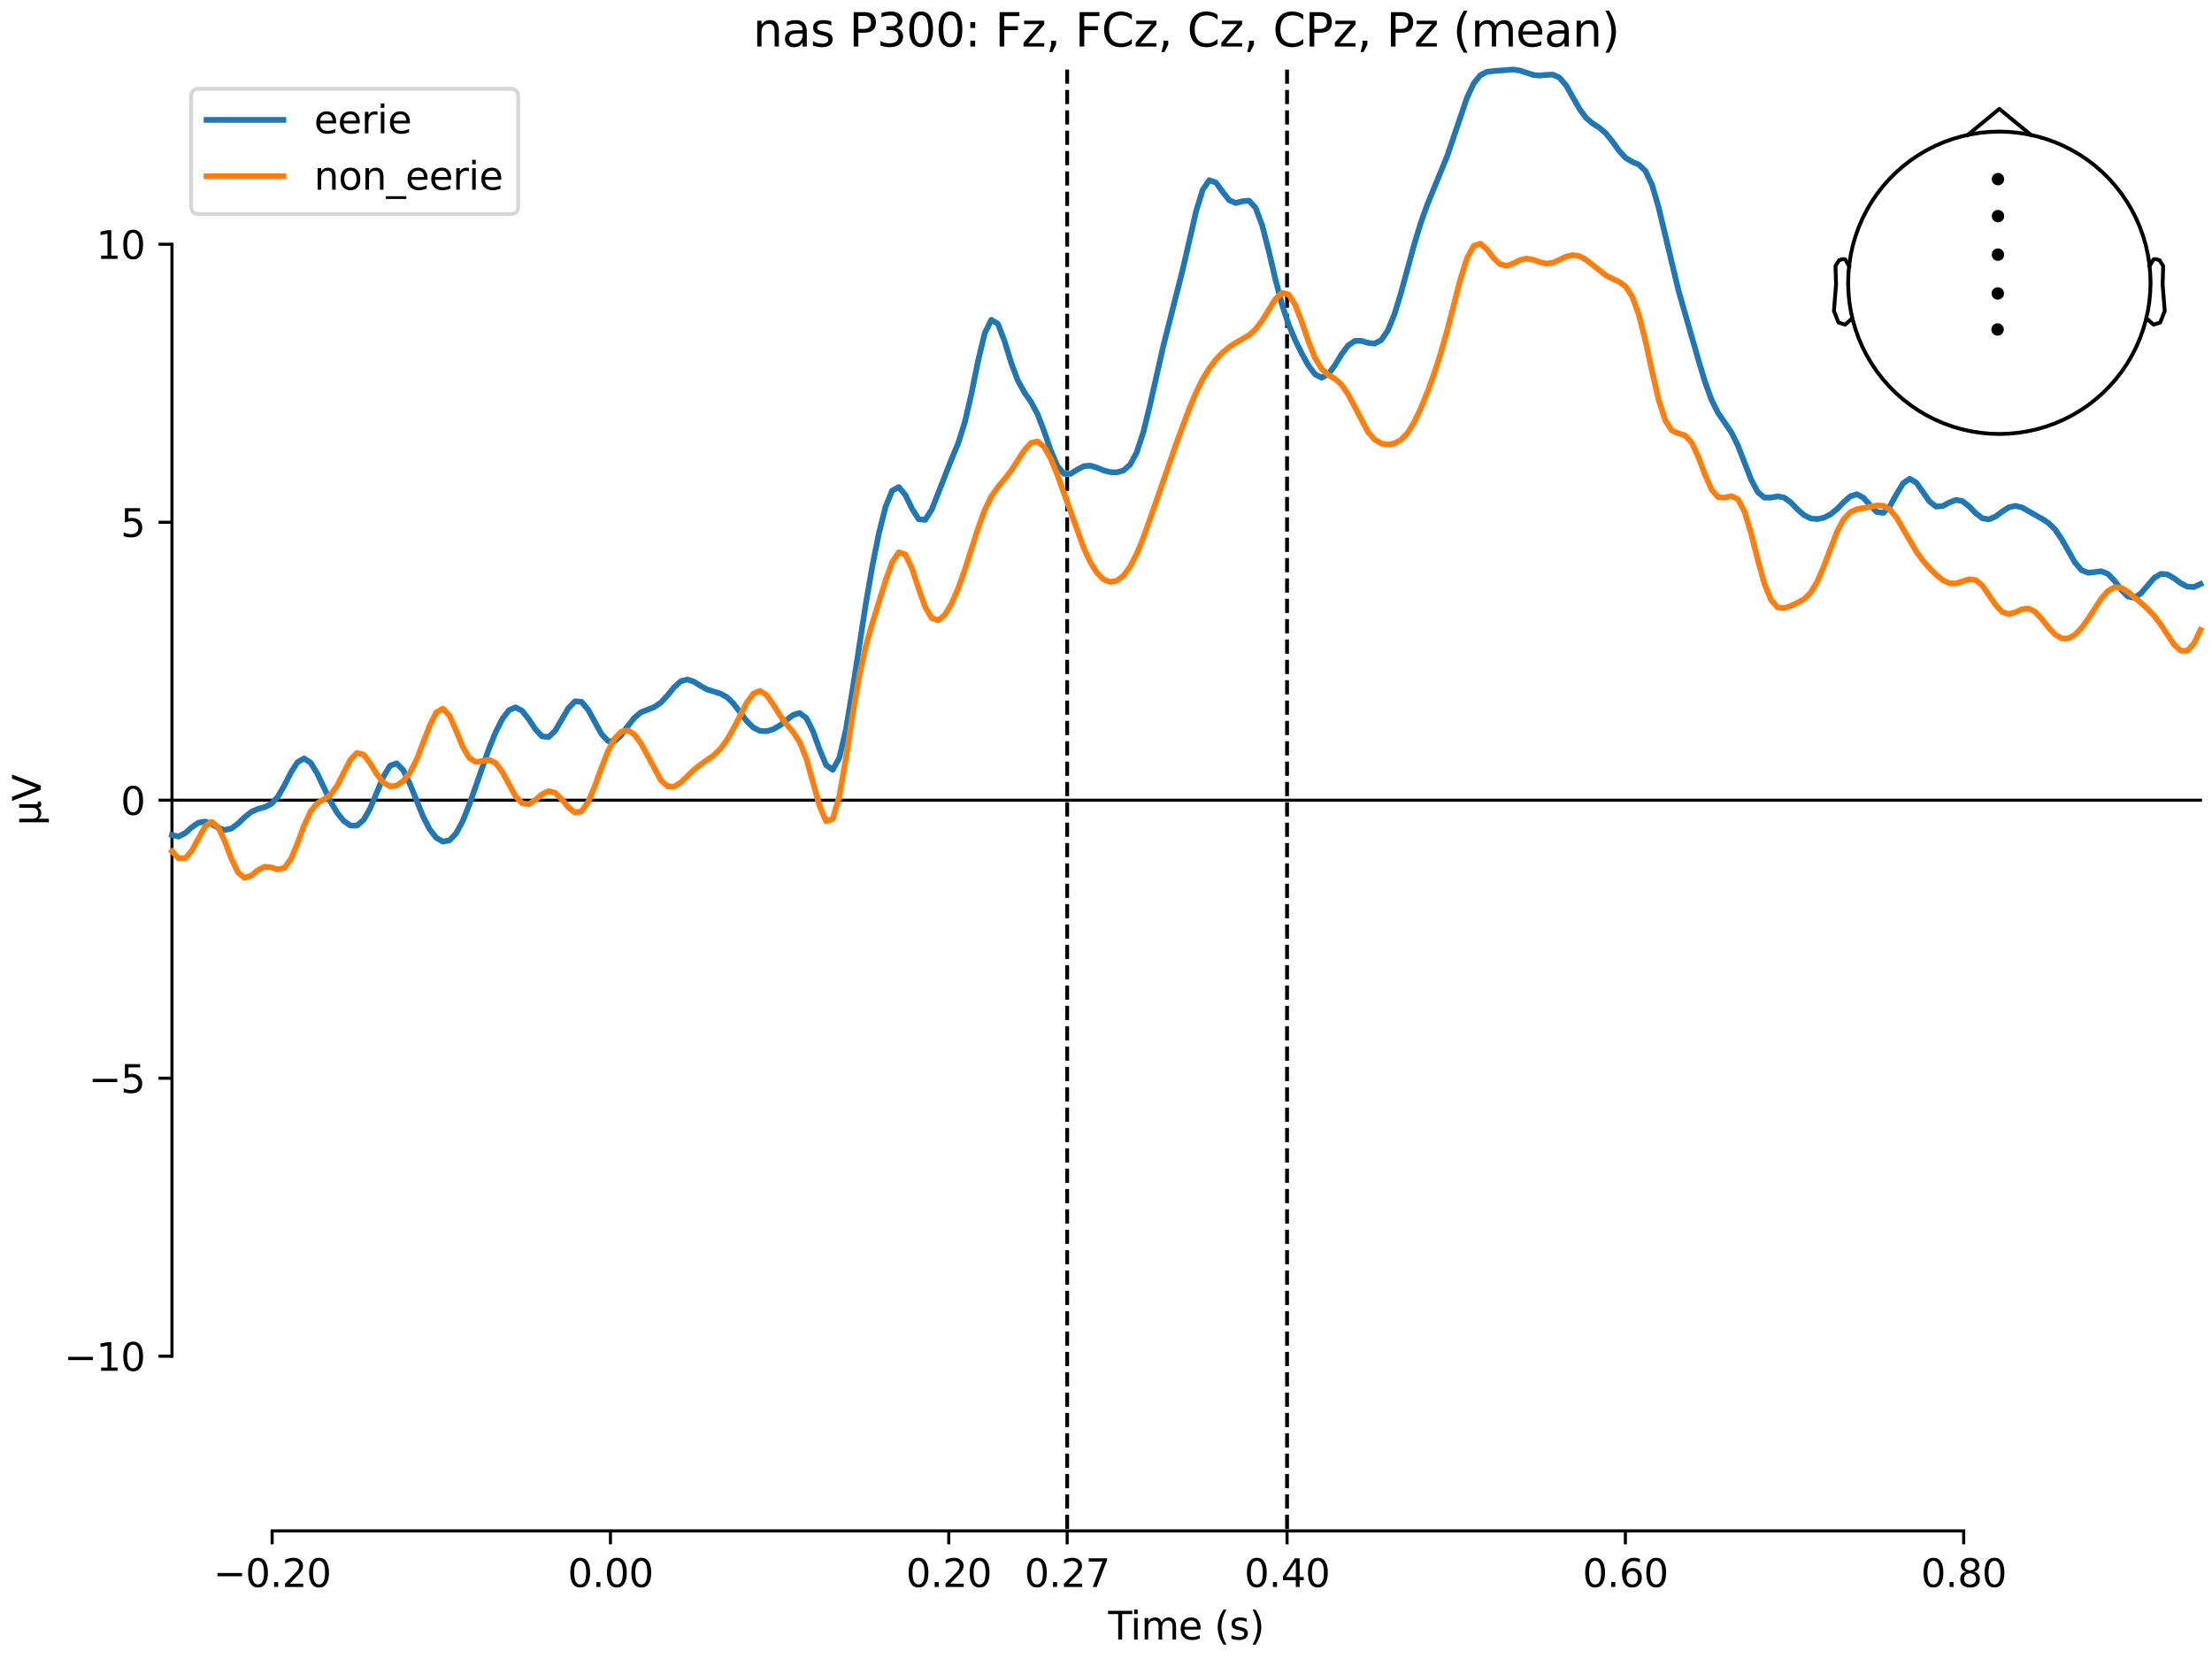 <?xml version="1.0" encoding="utf-8" standalone="no"?>
<!DOCTYPE svg PUBLIC "-//W3C//DTD SVG 1.1//EN"
  "http://www.w3.org/Graphics/SVG/1.1/DTD/svg11.dtd">
<svg xmlns:xlink="http://www.w3.org/1999/xlink" width="576pt" height="432pt" viewBox="0 0 576 432" xmlns="http://www.w3.org/2000/svg" version="1.1">
 <defs>
  <style type="text/css">*{stroke-linejoin: round; stroke-linecap: butt}</style>
 </defs>
 <g id="figure_1">
  <g id="patch_1">
   <path d="M 0 432 
L 576 432 
L 576 0 
L 0 0 
z
" style="fill: #ffffff"/>
  </g>
  <g id="axes_1">
   <g id="patch_2">
    <path d="M 44.783 398.644 
L 573 398.644 
L 573 18.118 
L 44.783 18.118 
L 44.783 398.644 
z
" style="fill: none; opacity: 0"/>
   </g>
   <g id="patch_3">
    <path d="M 44.783 353.149 
L 44.783 63.612 
" style="fill: none; stroke: #000000; stroke-width: 0.8; stroke-linejoin: miter; stroke-linecap: square"/>
   </g>
   <g id="LineCollection_1">
    <path d="M 277.887 18.118 
L 277.887 398.644 
" clip-path="url(#pd344f49339)" style="fill: none; stroke-dasharray: 3.7,1.6; stroke-dashoffset: 0; stroke: #000000"/>
    <path d="M 335.147 18.118 
L 335.147 398.644 
" clip-path="url(#pd344f49339)" style="fill: none; stroke-dasharray: 3.7,1.6; stroke-dashoffset: 0; stroke: #000000"/>
   </g>
   <g id="matplotlib.axis_1">
    <g id="xtick_1">
     <g id="line2d_1">
      <defs>
       <path id="mc5f5f3787a" d="M 0 0 
L 0 3.5 
" style="stroke: #000000; stroke-width: 0.8"/>
      </defs>
      <g>
       <use xlink:href="#mc5f5f3787a" x="70.867" y="398.644" style="stroke: #000000; stroke-width: 0.8"/>
      </g>
     </g>
     <g id="text_1">
      <!-- −0.20 -->
      <g transform="translate(55.544 413.242) scale(0.1 -0.1)">
       <defs>
        <path id="DejaVuSans-2212" d="M 678 2272 
L 4684 2272 
L 4684 1741 
L 678 1741 
L 678 2272 
z
" transform="scale(0.016)"/>
        <path id="DejaVuSans-30" d="M 2034 4250 
Q 1547 4250 1301 3770 
Q 1056 3291 1056 2328 
Q 1056 1369 1301 889 
Q 1547 409 2034 409 
Q 2525 409 2770 889 
Q 3016 1369 3016 2328 
Q 3016 3291 2770 3770 
Q 2525 4250 2034 4250 
z
M 2034 4750 
Q 2819 4750 3233 4129 
Q 3647 3509 3647 2328 
Q 3647 1150 3233 529 
Q 2819 -91 2034 -91 
Q 1250 -91 836 529 
Q 422 1150 422 2328 
Q 422 3509 836 4129 
Q 1250 4750 2034 4750 
z
" transform="scale(0.016)"/>
        <path id="DejaVuSans-2e" d="M 684 794 
L 1344 794 
L 1344 0 
L 684 0 
L 684 794 
z
" transform="scale(0.016)"/>
        <path id="DejaVuSans-32" d="M 1228 531 
L 3431 531 
L 3431 0 
L 469 0 
L 469 531 
Q 828 903 1448 1529 
Q 2069 2156 2228 2338 
Q 2531 2678 2651 2914 
Q 2772 3150 2772 3378 
Q 2772 3750 2511 3984 
Q 2250 4219 1831 4219 
Q 1534 4219 1204 4116 
Q 875 4013 500 3803 
L 500 4441 
Q 881 4594 1212 4672 
Q 1544 4750 1819 4750 
Q 2544 4750 2975 4387 
Q 3406 4025 3406 3419 
Q 3406 3131 3298 2873 
Q 3191 2616 2906 2266 
Q 2828 2175 2409 1742 
Q 1991 1309 1228 531 
z
" transform="scale(0.016)"/>
       </defs>
       <use xlink:href="#DejaVuSans-2212"/>
       <use xlink:href="#DejaVuSans-30" transform="translate(83.789 0)"/>
       <use xlink:href="#DejaVuSans-2e" transform="translate(147.412 0)"/>
       <use xlink:href="#DejaVuSans-32" transform="translate(179.199 0)"/>
       <use xlink:href="#DejaVuSans-30" transform="translate(242.822 0)"/>
      </g>
     </g>
    </g>
    <g id="xtick_2">
     <g id="line2d_2">
      <g>
       <use xlink:href="#mc5f5f3787a" x="158.96" y="398.644" style="stroke: #000000; stroke-width: 0.8"/>
      </g>
     </g>
     <g id="text_2">
      <!-- 0.00 -->
      <g transform="translate(147.828 413.242) scale(0.1 -0.1)">
       <use xlink:href="#DejaVuSans-30"/>
       <use xlink:href="#DejaVuSans-2e" transform="translate(63.623 0)"/>
       <use xlink:href="#DejaVuSans-30" transform="translate(95.41 0)"/>
       <use xlink:href="#DejaVuSans-30" transform="translate(159.033 0)"/>
      </g>
     </g>
    </g>
    <g id="xtick_3">
     <g id="line2d_3">
      <g>
       <use xlink:href="#mc5f5f3787a" x="247.054" y="398.644" style="stroke: #000000; stroke-width: 0.8"/>
      </g>
     </g>
     <g id="text_3">
      <!-- 0.20 -->
      <g transform="translate(235.921 413.242) scale(0.1 -0.1)">
       <use xlink:href="#DejaVuSans-30"/>
       <use xlink:href="#DejaVuSans-2e" transform="translate(63.623 0)"/>
       <use xlink:href="#DejaVuSans-32" transform="translate(95.41 0)"/>
       <use xlink:href="#DejaVuSans-30" transform="translate(159.033 0)"/>
      </g>
     </g>
    </g>
    <g id="xtick_4">
     <g id="line2d_4">
      <g>
       <use xlink:href="#mc5f5f3787a" x="277.887" y="398.644" style="stroke: #000000; stroke-width: 0.8"/>
      </g>
     </g>
     <g id="text_4">
      <!-- 0.27 -->
      <g transform="translate(266.754 413.242) scale(0.1 -0.1)">
       <defs>
        <path id="DejaVuSans-37" d="M 525 4666 
L 3525 4666 
L 3525 4397 
L 1831 0 
L 1172 0 
L 2766 4134 
L 525 4134 
L 525 4666 
z
" transform="scale(0.016)"/>
       </defs>
       <use xlink:href="#DejaVuSans-30"/>
       <use xlink:href="#DejaVuSans-2e" transform="translate(63.623 0)"/>
       <use xlink:href="#DejaVuSans-32" transform="translate(95.41 0)"/>
       <use xlink:href="#DejaVuSans-37" transform="translate(159.033 0)"/>
      </g>
     </g>
    </g>
    <g id="xtick_5">
     <g id="line2d_5">
      <g>
       <use xlink:href="#mc5f5f3787a" x="335.147" y="398.644" style="stroke: #000000; stroke-width: 0.8"/>
      </g>
     </g>
     <g id="text_5">
      <!-- 0.40 -->
      <g transform="translate(324.015 413.242) scale(0.1 -0.1)">
       <defs>
        <path id="DejaVuSans-34" d="M 2419 4116 
L 825 1625 
L 2419 1625 
L 2419 4116 
z
M 2253 4666 
L 3047 4666 
L 3047 1625 
L 3713 1625 
L 3713 1100 
L 3047 1100 
L 3047 0 
L 2419 0 
L 2419 1100 
L 313 1100 
L 313 1709 
L 2253 4666 
z
" transform="scale(0.016)"/>
       </defs>
       <use xlink:href="#DejaVuSans-30"/>
       <use xlink:href="#DejaVuSans-2e" transform="translate(63.623 0)"/>
       <use xlink:href="#DejaVuSans-34" transform="translate(95.41 0)"/>
       <use xlink:href="#DejaVuSans-30" transform="translate(159.033 0)"/>
      </g>
     </g>
    </g>
    <g id="xtick_6">
     <g id="line2d_6">
      <g>
       <use xlink:href="#mc5f5f3787a" x="423.241" y="398.644" style="stroke: #000000; stroke-width: 0.8"/>
      </g>
     </g>
     <g id="text_6">
      <!-- 0.60 -->
      <g transform="translate(412.108 413.242) scale(0.1 -0.1)">
       <defs>
        <path id="DejaVuSans-36" d="M 2113 2584 
Q 1688 2584 1439 2293 
Q 1191 2003 1191 1497 
Q 1191 994 1439 701 
Q 1688 409 2113 409 
Q 2538 409 2786 701 
Q 3034 994 3034 1497 
Q 3034 2003 2786 2293 
Q 2538 2584 2113 2584 
z
M 3366 4563 
L 3366 3988 
Q 3128 4100 2886 4159 
Q 2644 4219 2406 4219 
Q 1781 4219 1451 3797 
Q 1122 3375 1075 2522 
Q 1259 2794 1537 2939 
Q 1816 3084 2150 3084 
Q 2853 3084 3261 2657 
Q 3669 2231 3669 1497 
Q 3669 778 3244 343 
Q 2819 -91 2113 -91 
Q 1303 -91 875 529 
Q 447 1150 447 2328 
Q 447 3434 972 4092 
Q 1497 4750 2381 4750 
Q 2619 4750 2861 4703 
Q 3103 4656 3366 4563 
z
" transform="scale(0.016)"/>
       </defs>
       <use xlink:href="#DejaVuSans-30"/>
       <use xlink:href="#DejaVuSans-2e" transform="translate(63.623 0)"/>
       <use xlink:href="#DejaVuSans-36" transform="translate(95.41 0)"/>
       <use xlink:href="#DejaVuSans-30" transform="translate(159.033 0)"/>
      </g>
     </g>
    </g>
    <g id="xtick_7">
     <g id="line2d_7">
      <g>
       <use xlink:href="#mc5f5f3787a" x="511.334" y="398.644" style="stroke: #000000; stroke-width: 0.8"/>
      </g>
     </g>
     <g id="text_7">
      <!-- 0.80 -->
      <g transform="translate(500.202 413.242) scale(0.1 -0.1)">
       <defs>
        <path id="DejaVuSans-38" d="M 2034 2216 
Q 1584 2216 1326 1975 
Q 1069 1734 1069 1313 
Q 1069 891 1326 650 
Q 1584 409 2034 409 
Q 2484 409 2743 651 
Q 3003 894 3003 1313 
Q 3003 1734 2745 1975 
Q 2488 2216 2034 2216 
z
M 1403 2484 
Q 997 2584 770 2862 
Q 544 3141 544 3541 
Q 544 4100 942 4425 
Q 1341 4750 2034 4750 
Q 2731 4750 3128 4425 
Q 3525 4100 3525 3541 
Q 3525 3141 3298 2862 
Q 3072 2584 2669 2484 
Q 3125 2378 3379 2068 
Q 3634 1759 3634 1313 
Q 3634 634 3220 271 
Q 2806 -91 2034 -91 
Q 1263 -91 848 271 
Q 434 634 434 1313 
Q 434 1759 690 2068 
Q 947 2378 1403 2484 
z
M 1172 3481 
Q 1172 3119 1398 2916 
Q 1625 2713 2034 2713 
Q 2441 2713 2670 2916 
Q 2900 3119 2900 3481 
Q 2900 3844 2670 4047 
Q 2441 4250 2034 4250 
Q 1625 4250 1398 4047 
Q 1172 3844 1172 3481 
z
" transform="scale(0.016)"/>
       </defs>
       <use xlink:href="#DejaVuSans-30"/>
       <use xlink:href="#DejaVuSans-2e" transform="translate(63.623 0)"/>
       <use xlink:href="#DejaVuSans-38" transform="translate(95.41 0)"/>
       <use xlink:href="#DejaVuSans-30" transform="translate(159.033 0)"/>
      </g>
     </g>
    </g>
    <g id="text_8">
     <!-- Time (s) -->
     <g transform="translate(288.562 426.92) scale(0.1 -0.1)">
      <defs>
       <path id="DejaVuSans-54" d="M -19 4666 
L 3928 4666 
L 3928 4134 
L 2272 4134 
L 2272 0 
L 1638 0 
L 1638 4134 
L -19 4134 
L -19 4666 
z
" transform="scale(0.016)"/>
       <path id="DejaVuSans-69" d="M 603 3500 
L 1178 3500 
L 1178 0 
L 603 0 
L 603 3500 
z
M 603 4863 
L 1178 4863 
L 1178 4134 
L 603 4134 
L 603 4863 
z
" transform="scale(0.016)"/>
       <path id="DejaVuSans-6d" d="M 3328 2828 
Q 3544 3216 3844 3400 
Q 4144 3584 4550 3584 
Q 5097 3584 5394 3201 
Q 5691 2819 5691 2113 
L 5691 0 
L 5113 0 
L 5113 2094 
Q 5113 2597 4934 2840 
Q 4756 3084 4391 3084 
Q 3944 3084 3684 2787 
Q 3425 2491 3425 1978 
L 3425 0 
L 2847 0 
L 2847 2094 
Q 2847 2600 2669 2842 
Q 2491 3084 2119 3084 
Q 1678 3084 1418 2786 
Q 1159 2488 1159 1978 
L 1159 0 
L 581 0 
L 581 3500 
L 1159 3500 
L 1159 2956 
Q 1356 3278 1631 3431 
Q 1906 3584 2284 3584 
Q 2666 3584 2933 3390 
Q 3200 3197 3328 2828 
z
" transform="scale(0.016)"/>
       <path id="DejaVuSans-65" d="M 3597 1894 
L 3597 1613 
L 953 1613 
Q 991 1019 1311 708 
Q 1631 397 2203 397 
Q 2534 397 2845 478 
Q 3156 559 3463 722 
L 3463 178 
Q 3153 47 2828 -22 
Q 2503 -91 2169 -91 
Q 1331 -91 842 396 
Q 353 884 353 1716 
Q 353 2575 817 3079 
Q 1281 3584 2069 3584 
Q 2775 3584 3186 3129 
Q 3597 2675 3597 1894 
z
M 3022 2063 
Q 3016 2534 2758 2815 
Q 2500 3097 2075 3097 
Q 1594 3097 1305 2825 
Q 1016 2553 972 2059 
L 3022 2063 
z
" transform="scale(0.016)"/>
       <path id="DejaVuSans-20" transform="scale(0.016)"/>
       <path id="DejaVuSans-28" d="M 1984 4856 
Q 1566 4138 1362 3434 
Q 1159 2731 1159 2009 
Q 1159 1288 1364 580 
Q 1569 -128 1984 -844 
L 1484 -844 
Q 1016 -109 783 600 
Q 550 1309 550 2009 
Q 550 2706 781 3412 
Q 1013 4119 1484 4856 
L 1984 4856 
z
" transform="scale(0.016)"/>
       <path id="DejaVuSans-73" d="M 2834 3397 
L 2834 2853 
Q 2591 2978 2328 3040 
Q 2066 3103 1784 3103 
Q 1356 3103 1142 2972 
Q 928 2841 928 2578 
Q 928 2378 1081 2264 
Q 1234 2150 1697 2047 
L 1894 2003 
Q 2506 1872 2764 1633 
Q 3022 1394 3022 966 
Q 3022 478 2636 193 
Q 2250 -91 1575 -91 
Q 1294 -91 989 -36 
Q 684 19 347 128 
L 347 722 
Q 666 556 975 473 
Q 1284 391 1588 391 
Q 1994 391 2212 530 
Q 2431 669 2431 922 
Q 2431 1156 2273 1281 
Q 2116 1406 1581 1522 
L 1381 1569 
Q 847 1681 609 1914 
Q 372 2147 372 2553 
Q 372 3047 722 3315 
Q 1072 3584 1716 3584 
Q 2034 3584 2315 3537 
Q 2597 3491 2834 3397 
z
" transform="scale(0.016)"/>
       <path id="DejaVuSans-29" d="M 513 4856 
L 1013 4856 
Q 1481 4119 1714 3412 
Q 1947 2706 1947 2009 
Q 1947 1309 1714 600 
Q 1481 -109 1013 -844 
L 513 -844 
Q 928 -128 1133 580 
Q 1338 1288 1338 2009 
Q 1338 2731 1133 3434 
Q 928 4138 513 4856 
z
" transform="scale(0.016)"/>
      </defs>
      <use xlink:href="#DejaVuSans-54"/>
      <use xlink:href="#DejaVuSans-69" transform="translate(57.959 0)"/>
      <use xlink:href="#DejaVuSans-6d" transform="translate(85.742 0)"/>
      <use xlink:href="#DejaVuSans-65" transform="translate(183.154 0)"/>
      <use xlink:href="#DejaVuSans-20" transform="translate(244.678 0)"/>
      <use xlink:href="#DejaVuSans-28" transform="translate(276.465 0)"/>
      <use xlink:href="#DejaVuSans-73" transform="translate(315.479 0)"/>
      <use xlink:href="#DejaVuSans-29" transform="translate(367.578 0)"/>
     </g>
    </g>
   </g>
   <g id="matplotlib.axis_2">
    <g id="ytick_1">
     <g id="line2d_8">
      <defs>
       <path id="mfc1e4e574d" d="M 0 0 
L -3.5 0 
" style="stroke: #000000; stroke-width: 0.8"/>
      </defs>
      <g>
       <use xlink:href="#mfc1e4e574d" x="44.783" y="353.149" style="stroke: #000000; stroke-width: 0.8"/>
      </g>
     </g>
     <g id="text_9">
      <!-- −10 -->
      <g transform="translate(16.678 356.949) scale(0.1 -0.1)">
       <defs>
        <path id="DejaVuSans-31" d="M 794 531 
L 1825 531 
L 1825 4091 
L 703 3866 
L 703 4441 
L 1819 4666 
L 2450 4666 
L 2450 531 
L 3481 531 
L 3481 0 
L 794 0 
L 794 531 
z
" transform="scale(0.016)"/>
       </defs>
       <use xlink:href="#DejaVuSans-2212"/>
       <use xlink:href="#DejaVuSans-31" transform="translate(83.789 0)"/>
       <use xlink:href="#DejaVuSans-30" transform="translate(147.412 0)"/>
      </g>
     </g>
    </g>
    <g id="ytick_2">
     <g id="line2d_9">
      <g>
       <use xlink:href="#mfc1e4e574d" x="44.783" y="280.765" style="stroke: #000000; stroke-width: 0.8"/>
      </g>
     </g>
     <g id="text_10">
      <!-- −5 -->
      <g transform="translate(23.041 284.564) scale(0.1 -0.1)">
       <defs>
        <path id="DejaVuSans-35" d="M 691 4666 
L 3169 4666 
L 3169 4134 
L 1269 4134 
L 1269 2991 
Q 1406 3038 1543 3061 
Q 1681 3084 1819 3084 
Q 2600 3084 3056 2656 
Q 3513 2228 3513 1497 
Q 3513 744 3044 326 
Q 2575 -91 1722 -91 
Q 1428 -91 1123 -41 
Q 819 9 494 109 
L 494 744 
Q 775 591 1075 516 
Q 1375 441 1709 441 
Q 2250 441 2565 725 
Q 2881 1009 2881 1497 
Q 2881 1984 2565 2268 
Q 2250 2553 1709 2553 
Q 1456 2553 1204 2497 
Q 953 2441 691 2322 
L 691 4666 
z
" transform="scale(0.016)"/>
       </defs>
       <use xlink:href="#DejaVuSans-2212"/>
       <use xlink:href="#DejaVuSans-35" transform="translate(83.789 0)"/>
      </g>
     </g>
    </g>
    <g id="ytick_3">
     <g id="line2d_10">
      <g>
       <use xlink:href="#mfc1e4e574d" x="44.783" y="208.381" style="stroke: #000000; stroke-width: 0.8"/>
      </g>
     </g>
     <g id="text_11">
      <!-- 0 -->
      <g transform="translate(31.421 212.18) scale(0.1 -0.1)">
       <use xlink:href="#DejaVuSans-30"/>
      </g>
     </g>
    </g>
    <g id="ytick_4">
     <g id="line2d_11">
      <g>
       <use xlink:href="#mfc1e4e574d" x="44.783" y="135.997" style="stroke: #000000; stroke-width: 0.8"/>
      </g>
     </g>
     <g id="text_12">
      <!-- 5 -->
      <g transform="translate(31.421 139.796) scale(0.1 -0.1)">
       <use xlink:href="#DejaVuSans-35"/>
      </g>
     </g>
    </g>
    <g id="ytick_5">
     <g id="line2d_12">
      <g>
       <use xlink:href="#mfc1e4e574d" x="44.783" y="63.612" style="stroke: #000000; stroke-width: 0.8"/>
      </g>
     </g>
     <g id="text_13">
      <!-- 10 -->
      <g transform="translate(25.058 67.412) scale(0.1 -0.1)">
       <use xlink:href="#DejaVuSans-31"/>
       <use xlink:href="#DejaVuSans-30" transform="translate(63.623 0)"/>
      </g>
     </g>
    </g>
    <g id="text_14">
     <!-- µV -->
     <g transform="translate(10.599 214.982) rotate(-90) scale(0.1 -0.1)">
      <defs>
       <path id="DejaVuSans-b5" d="M 544 -1331 
L 544 3500 
L 1119 3500 
L 1119 1325 
Q 1119 872 1334 640 
Q 1550 409 1972 409 
Q 2434 409 2667 671 
Q 2900 934 2900 1459 
L 2900 3500 
L 3475 3500 
L 3475 806 
Q 3475 619 3529 530 
Q 3584 441 3700 441 
Q 3728 441 3778 458 
Q 3828 475 3916 513 
L 3916 50 
Q 3788 -22 3673 -56 
Q 3559 -91 3450 -91 
Q 3234 -91 3106 31 
Q 2978 153 2931 403 
Q 2775 156 2548 32 
Q 2322 -91 2016 -91 
Q 1697 -91 1473 31 
Q 1250 153 1119 397 
L 1119 -1331 
L 544 -1331 
z
" transform="scale(0.016)"/>
       <path id="DejaVuSans-56" d="M 1831 0 
L 50 4666 
L 709 4666 
L 2188 738 
L 3669 4666 
L 4325 4666 
L 2547 0 
L 1831 0 
z
" transform="scale(0.016)"/>
      </defs>
      <use xlink:href="#DejaVuSans-b5"/>
      <use xlink:href="#DejaVuSans-56" transform="translate(63.623 0)"/>
     </g>
    </g>
   </g>
   <g id="patch_4">
    <path d="M 70.867 398.644 
L 511.334 398.644 
" style="fill: none; stroke: #000000; stroke-width: 0.8; stroke-linejoin: miter; stroke-linecap: square"/>
   </g>
   <g id="patch_5">
    <path d="M 44.783 208.381 
L 573 208.381 
" style="fill: none; stroke: #000000; stroke-width: 0.8; stroke-linejoin: miter; stroke-linecap: square"/>
   </g>
   <g id="text_15">
    <!-- nas P300: Fz, FCz, Cz, CPz, Pz (mean) -->
    <g transform="translate(196.07 12.118) scale(0.12 -0.12)">
     <defs>
      <path id="DejaVuSans-6e" d="M 3513 2113 
L 3513 0 
L 2938 0 
L 2938 2094 
Q 2938 2591 2744 2837 
Q 2550 3084 2163 3084 
Q 1697 3084 1428 2787 
Q 1159 2491 1159 1978 
L 1159 0 
L 581 0 
L 581 3500 
L 1159 3500 
L 1159 2956 
Q 1366 3272 1645 3428 
Q 1925 3584 2291 3584 
Q 2894 3584 3203 3211 
Q 3513 2838 3513 2113 
z
" transform="scale(0.016)"/>
      <path id="DejaVuSans-61" d="M 2194 1759 
Q 1497 1759 1228 1600 
Q 959 1441 959 1056 
Q 959 750 1161 570 
Q 1363 391 1709 391 
Q 2188 391 2477 730 
Q 2766 1069 2766 1631 
L 2766 1759 
L 2194 1759 
z
M 3341 1997 
L 3341 0 
L 2766 0 
L 2766 531 
Q 2569 213 2275 61 
Q 1981 -91 1556 -91 
Q 1019 -91 701 211 
Q 384 513 384 1019 
Q 384 1609 779 1909 
Q 1175 2209 1959 2209 
L 2766 2209 
L 2766 2266 
Q 2766 2663 2505 2880 
Q 2244 3097 1772 3097 
Q 1472 3097 1187 3025 
Q 903 2953 641 2809 
L 641 3341 
Q 956 3463 1253 3523 
Q 1550 3584 1831 3584 
Q 2591 3584 2966 3190 
Q 3341 2797 3341 1997 
z
" transform="scale(0.016)"/>
      <path id="DejaVuSans-50" d="M 1259 4147 
L 1259 2394 
L 2053 2394 
Q 2494 2394 2734 2622 
Q 2975 2850 2975 3272 
Q 2975 3691 2734 3919 
Q 2494 4147 2053 4147 
L 1259 4147 
z
M 628 4666 
L 2053 4666 
Q 2838 4666 3239 4311 
Q 3641 3956 3641 3272 
Q 3641 2581 3239 2228 
Q 2838 1875 2053 1875 
L 1259 1875 
L 1259 0 
L 628 0 
L 628 4666 
z
" transform="scale(0.016)"/>
      <path id="DejaVuSans-33" d="M 2597 2516 
Q 3050 2419 3304 2112 
Q 3559 1806 3559 1356 
Q 3559 666 3084 287 
Q 2609 -91 1734 -91 
Q 1441 -91 1130 -33 
Q 819 25 488 141 
L 488 750 
Q 750 597 1062 519 
Q 1375 441 1716 441 
Q 2309 441 2620 675 
Q 2931 909 2931 1356 
Q 2931 1769 2642 2001 
Q 2353 2234 1838 2234 
L 1294 2234 
L 1294 2753 
L 1863 2753 
Q 2328 2753 2575 2939 
Q 2822 3125 2822 3475 
Q 2822 3834 2567 4026 
Q 2313 4219 1838 4219 
Q 1578 4219 1281 4162 
Q 984 4106 628 3988 
L 628 4550 
Q 988 4650 1302 4700 
Q 1616 4750 1894 4750 
Q 2613 4750 3031 4423 
Q 3450 4097 3450 3541 
Q 3450 3153 3228 2886 
Q 3006 2619 2597 2516 
z
" transform="scale(0.016)"/>
      <path id="DejaVuSans-3a" d="M 750 794 
L 1409 794 
L 1409 0 
L 750 0 
L 750 794 
z
M 750 3309 
L 1409 3309 
L 1409 2516 
L 750 2516 
L 750 3309 
z
" transform="scale(0.016)"/>
      <path id="DejaVuSans-46" d="M 628 4666 
L 3309 4666 
L 3309 4134 
L 1259 4134 
L 1259 2759 
L 3109 2759 
L 3109 2228 
L 1259 2228 
L 1259 0 
L 628 0 
L 628 4666 
z
" transform="scale(0.016)"/>
      <path id="DejaVuSans-7a" d="M 353 3500 
L 3084 3500 
L 3084 2975 
L 922 459 
L 3084 459 
L 3084 0 
L 275 0 
L 275 525 
L 2438 3041 
L 353 3041 
L 353 3500 
z
" transform="scale(0.016)"/>
      <path id="DejaVuSans-2c" d="M 750 794 
L 1409 794 
L 1409 256 
L 897 -744 
L 494 -744 
L 750 256 
L 750 794 
z
" transform="scale(0.016)"/>
      <path id="DejaVuSans-43" d="M 4122 4306 
L 4122 3641 
Q 3803 3938 3442 4084 
Q 3081 4231 2675 4231 
Q 1875 4231 1450 3742 
Q 1025 3253 1025 2328 
Q 1025 1406 1450 917 
Q 1875 428 2675 428 
Q 3081 428 3442 575 
Q 3803 722 4122 1019 
L 4122 359 
Q 3791 134 3420 21 
Q 3050 -91 2638 -91 
Q 1578 -91 968 557 
Q 359 1206 359 2328 
Q 359 3453 968 4101 
Q 1578 4750 2638 4750 
Q 3056 4750 3426 4639 
Q 3797 4528 4122 4306 
z
" transform="scale(0.016)"/>
     </defs>
     <use xlink:href="#DejaVuSans-6e"/>
     <use xlink:href="#DejaVuSans-61" transform="translate(63.379 0)"/>
     <use xlink:href="#DejaVuSans-73" transform="translate(124.658 0)"/>
     <use xlink:href="#DejaVuSans-20" transform="translate(176.758 0)"/>
     <use xlink:href="#DejaVuSans-50" transform="translate(208.545 0)"/>
     <use xlink:href="#DejaVuSans-33" transform="translate(268.848 0)"/>
     <use xlink:href="#DejaVuSans-30" transform="translate(332.471 0)"/>
     <use xlink:href="#DejaVuSans-30" transform="translate(396.094 0)"/>
     <use xlink:href="#DejaVuSans-3a" transform="translate(459.717 0)"/>
     <use xlink:href="#DejaVuSans-20" transform="translate(493.408 0)"/>
     <use xlink:href="#DejaVuSans-46" transform="translate(525.195 0)"/>
     <use xlink:href="#DejaVuSans-7a" transform="translate(582.715 0)"/>
     <use xlink:href="#DejaVuSans-2c" transform="translate(635.205 0)"/>
     <use xlink:href="#DejaVuSans-20" transform="translate(666.992 0)"/>
     <use xlink:href="#DejaVuSans-46" transform="translate(698.779 0)"/>
     <use xlink:href="#DejaVuSans-43" transform="translate(756.299 0)"/>
     <use xlink:href="#DejaVuSans-7a" transform="translate(826.123 0)"/>
     <use xlink:href="#DejaVuSans-2c" transform="translate(878.613 0)"/>
     <use xlink:href="#DejaVuSans-20" transform="translate(910.4 0)"/>
     <use xlink:href="#DejaVuSans-43" transform="translate(942.188 0)"/>
     <use xlink:href="#DejaVuSans-7a" transform="translate(1012.012 0)"/>
     <use xlink:href="#DejaVuSans-2c" transform="translate(1064.502 0)"/>
     <use xlink:href="#DejaVuSans-20" transform="translate(1096.289 0)"/>
     <use xlink:href="#DejaVuSans-43" transform="translate(1128.076 0)"/>
     <use xlink:href="#DejaVuSans-50" transform="translate(1197.9 0)"/>
     <use xlink:href="#DejaVuSans-7a" transform="translate(1258.203 0)"/>
     <use xlink:href="#DejaVuSans-2c" transform="translate(1310.693 0)"/>
     <use xlink:href="#DejaVuSans-20" transform="translate(1342.48 0)"/>
     <use xlink:href="#DejaVuSans-50" transform="translate(1374.268 0)"/>
     <use xlink:href="#DejaVuSans-7a" transform="translate(1434.57 0)"/>
     <use xlink:href="#DejaVuSans-20" transform="translate(1487.061 0)"/>
     <use xlink:href="#DejaVuSans-28" transform="translate(1518.848 0)"/>
     <use xlink:href="#DejaVuSans-6d" transform="translate(1557.861 0)"/>
     <use xlink:href="#DejaVuSans-65" transform="translate(1655.273 0)"/>
     <use xlink:href="#DejaVuSans-61" transform="translate(1716.797 0)"/>
     <use xlink:href="#DejaVuSans-6e" transform="translate(1778.076 0)"/>
     <use xlink:href="#DejaVuSans-29" transform="translate(1841.455 0)"/>
    </g>
   </g>
   <g id="legend_1">
    <g id="patch_6">
     <path d="M 51.783 55.753 
L 132.925 55.753 
Q 134.925 55.753 134.925 53.753 
L 134.925 25.118 
Q 134.925 23.118 132.925 23.118 
L 51.783 23.118 
Q 49.783 23.118 49.783 25.118 
L 49.783 53.753 
Q 49.783 55.753 51.783 55.753 
z
" style="fill: #ffffff; opacity: 0.8; stroke: #cccccc; stroke-linejoin: miter"/>
    </g>
    <g id="line2d_13">
     <path d="M 53.783 31.217 
L 63.783 31.217 
L 73.783 31.217 
" style="fill: none; stroke: #1f77b4; stroke-width: 1.5; stroke-linecap: square"/>
    </g>
    <g id="text_16">
     <!-- eerie -->
     <g transform="translate(81.783 34.717) scale(0.1 -0.1)">
      <defs>
       <path id="DejaVuSans-72" d="M 2631 2963 
Q 2534 3019 2420 3045 
Q 2306 3072 2169 3072 
Q 1681 3072 1420 2755 
Q 1159 2438 1159 1844 
L 1159 0 
L 581 0 
L 581 3500 
L 1159 3500 
L 1159 2956 
Q 1341 3275 1631 3429 
Q 1922 3584 2338 3584 
Q 2397 3584 2469 3576 
Q 2541 3569 2628 3553 
L 2631 2963 
z
" transform="scale(0.016)"/>
      </defs>
      <use xlink:href="#DejaVuSans-65"/>
      <use xlink:href="#DejaVuSans-65" transform="translate(61.523 0)"/>
      <use xlink:href="#DejaVuSans-72" transform="translate(123.047 0)"/>
      <use xlink:href="#DejaVuSans-69" transform="translate(164.16 0)"/>
      <use xlink:href="#DejaVuSans-65" transform="translate(191.943 0)"/>
     </g>
    </g>
    <g id="line2d_14">
     <path d="M 53.783 45.895 
L 63.783 45.895 
L 73.783 45.895 
" style="fill: none; stroke: #ff7f0e; stroke-width: 1.5; stroke-linecap: square"/>
    </g>
    <g id="text_17">
     <!-- non_eerie -->
     <g transform="translate(81.783 49.395) scale(0.1 -0.1)">
      <defs>
       <path id="DejaVuSans-6f" d="M 1959 3097 
Q 1497 3097 1228 2736 
Q 959 2375 959 1747 
Q 959 1119 1226 758 
Q 1494 397 1959 397 
Q 2419 397 2687 759 
Q 2956 1122 2956 1747 
Q 2956 2369 2687 2733 
Q 2419 3097 1959 3097 
z
M 1959 3584 
Q 2709 3584 3137 3096 
Q 3566 2609 3566 1747 
Q 3566 888 3137 398 
Q 2709 -91 1959 -91 
Q 1206 -91 779 398 
Q 353 888 353 1747 
Q 353 2609 779 3096 
Q 1206 3584 1959 3584 
z
" transform="scale(0.016)"/>
       <path id="DejaVuSans-5f" d="M 3263 -1063 
L 3263 -1509 
L -63 -1509 
L -63 -1063 
L 3263 -1063 
z
" transform="scale(0.016)"/>
      </defs>
      <use xlink:href="#DejaVuSans-6e"/>
      <use xlink:href="#DejaVuSans-6f" transform="translate(63.379 0)"/>
      <use xlink:href="#DejaVuSans-6e" transform="translate(124.561 0)"/>
      <use xlink:href="#DejaVuSans-5f" transform="translate(187.939 0)"/>
      <use xlink:href="#DejaVuSans-65" transform="translate(237.939 0)"/>
      <use xlink:href="#DejaVuSans-65" transform="translate(299.463 0)"/>
      <use xlink:href="#DejaVuSans-72" transform="translate(360.986 0)"/>
      <use xlink:href="#DejaVuSans-69" transform="translate(402.1 0)"/>
      <use xlink:href="#DejaVuSans-65" transform="translate(429.883 0)"/>
     </g>
    </g>
   </g>
   <g id="line2d_15">
    <path d="M 44.783 217.412 
L 46.504 217.84 
L 48.224 216.932 
L 49.945 215.424 
L 51.665 214.228 
L 53.386 213.946 
L 55.107 214.58 
L 56.827 215.563 
L 58.548 216.126 
L 60.268 215.749 
L 61.989 214.458 
L 63.709 212.793 
L 65.43 211.418 
L 67.151 210.646 
L 68.871 210.199 
L 70.592 209.371 
L 72.312 207.517 
L 74.033 204.559 
L 75.753 201.163 
L 77.474 198.469 
L 79.195 197.501 
L 80.915 198.638 
L 82.636 201.481 
L 86.077 208.706 
L 87.797 211.654 
L 89.518 213.779 
L 91.239 214.967 
L 92.959 214.977 
L 94.68 213.503 
L 96.4 210.473 
L 99.841 202.248 
L 101.562 199.401 
L 103.283 198.769 
L 105.003 200.537 
L 106.724 204.104 
L 110.165 212.603 
L 111.886 215.932 
L 113.606 218.161 
L 115.327 219.163 
L 117.047 218.82 
L 118.768 217.025 
L 120.488 213.819 
L 122.209 209.502 
L 127.371 194.815 
L 129.091 190.614 
L 130.812 187.205 
L 132.532 184.937 
L 134.253 184.189 
L 135.974 185.095 
L 137.694 187.292 
L 139.415 189.886 
L 141.135 191.73 
L 142.856 191.927 
L 144.576 190.27 
L 148.018 184.406 
L 149.738 182.619 
L 151.459 182.779 
L 153.179 184.857 
L 156.62 191.138 
L 158.341 192.977 
L 160.062 192.997 
L 161.782 191.412 
L 163.503 189.045 
L 165.223 186.871 
L 166.944 185.471 
L 170.385 184.115 
L 172.106 182.937 
L 173.826 181.066 
L 175.547 178.964 
L 177.267 177.403 
L 178.988 176.933 
L 180.709 177.517 
L 182.429 178.598 
L 184.15 179.546 
L 187.591 180.608 
L 189.311 181.554 
L 191.032 183.26 
L 194.473 187.798 
L 196.194 189.481 
L 197.914 190.322 
L 199.635 190.397 
L 201.355 189.89 
L 203.076 188.895 
L 206.517 186.175 
L 208.238 185.682 
L 209.958 186.969 
L 211.679 190.38 
L 213.399 195.105 
L 215.12 199.218 
L 216.841 200.466 
L 218.561 197.38 
L 220.282 189.984 
L 222.002 179.661 
L 225.443 157.306 
L 227.164 147.385 
L 228.885 138.784 
L 230.605 131.961 
L 232.326 127.75 
L 234.046 126.827 
L 235.767 128.914 
L 237.488 132.458 
L 239.208 135.201 
L 240.929 135.369 
L 242.649 132.651 
L 247.811 119.472 
L 249.532 115.365 
L 251.252 109.916 
L 252.973 102.469 
L 254.693 93.987 
L 256.414 86.802 
L 258.134 83.285 
L 259.855 84.331 
L 261.576 88.822 
L 263.296 94.409 
L 265.017 99.043 
L 266.737 102.152 
L 268.458 104.64 
L 270.178 107.85 
L 271.899 112.322 
L 273.62 117.31 
L 275.34 121.361 
L 277.061 123.384 
L 278.781 123.375 
L 280.502 122.315 
L 282.222 121.391 
L 283.943 121.252 
L 285.664 121.786 
L 287.384 122.486 
L 289.105 122.946 
L 290.825 123.006 
L 292.546 122.507 
L 294.267 120.997 
L 295.987 117.819 
L 297.708 112.586 
L 299.428 105.601 
L 302.869 90.311 
L 308.031 69.994 
L 311.472 54.987 
L 313.193 49.403 
L 314.913 46.916 
L 316.634 47.552 
L 318.355 49.935 
L 320.075 52.122 
L 321.796 52.864 
L 323.516 52.409 
L 325.237 52.258 
L 326.957 54.105 
L 328.678 58.7 
L 330.399 65.42 
L 332.119 72.762 
L 333.84 79.324 
L 335.56 84.519 
L 337.281 88.601 
L 339.001 92.099 
L 340.722 95.191 
L 342.443 97.484 
L 344.163 98.345 
L 345.884 97.45 
L 347.604 95.13 
L 349.325 92.293 
L 351.046 89.968 
L 352.766 88.791 
L 354.487 88.753 
L 356.207 89.268 
L 357.928 89.479 
L 359.648 88.586 
L 361.369 86.083 
L 363.09 81.878 
L 364.81 76.298 
L 368.251 63.675 
L 369.972 58.009 
L 371.692 53.221 
L 376.854 40.632 
L 382.016 25.414 
L 383.736 21.752 
L 385.457 19.597 
L 387.178 18.71 
L 388.898 18.489 
L 394.06 18.118 
L 395.78 18.369 
L 399.222 19.502 
L 400.942 19.687 
L 402.663 19.498 
L 404.383 19.438 
L 406.104 20.231 
L 407.825 22.264 
L 411.266 28.31 
L 412.986 30.672 
L 414.707 32.14 
L 416.427 33.235 
L 418.148 34.701 
L 419.869 36.84 
L 421.589 39.232 
L 423.31 41.12 
L 425.03 42.149 
L 426.751 42.872 
L 428.471 44.509 
L 430.192 48.166 
L 431.913 54.051 
L 437.074 75.653 
L 442.236 93.648 
L 443.957 99.361 
L 445.677 104.124 
L 447.398 107.547 
L 450.839 112.568 
L 452.559 116.048 
L 456.001 124.913 
L 457.721 128.153 
L 459.442 129.573 
L 461.162 129.574 
L 462.883 129.243 
L 464.603 129.577 
L 466.324 130.855 
L 468.045 132.614 
L 469.765 134.14 
L 471.486 134.999 
L 473.206 135.172 
L 474.927 134.808 
L 476.648 133.943 
L 478.368 132.542 
L 480.089 130.775 
L 481.809 129.231 
L 483.53 128.705 
L 485.25 129.62 
L 486.971 131.56 
L 488.692 133.309 
L 490.412 133.559 
L 492.133 131.789 
L 493.853 128.693 
L 495.574 125.834 
L 497.294 124.673 
L 499.015 125.688 
L 502.456 130.606 
L 504.177 131.911 
L 505.897 131.772 
L 507.618 130.841 
L 509.338 130.173 
L 511.059 130.51 
L 512.78 131.883 
L 514.5 133.658 
L 516.221 134.97 
L 517.941 135.246 
L 519.662 134.482 
L 521.382 133.197 
L 523.103 132.105 
L 524.824 131.727 
L 526.544 132.154 
L 529.985 134.112 
L 531.706 135.075 
L 533.427 136.192 
L 535.147 137.89 
L 536.868 140.414 
L 540.309 146.469 
L 542.029 148.462 
L 543.75 149.153 
L 547.191 148.758 
L 548.912 149.462 
L 550.632 151.267 
L 552.353 153.566 
L 554.073 155.314 
L 555.794 155.667 
L 557.515 154.498 
L 560.956 150.48 
L 562.676 149.439 
L 564.397 149.572 
L 566.117 150.588 
L 567.838 151.861 
L 569.559 152.757 
L 571.279 152.864 
L 573 152.087 
L 573 152.087 
" style="fill: none; stroke: #1f77b4; stroke-width: 1.5; stroke-linecap: square"/>
   </g>
   <g id="line2d_16">
    <path d="M 44.783 221.682 
L 46.504 223.523 
L 48.224 223.519 
L 49.945 221.52 
L 53.386 215.251 
L 55.107 214.005 
L 56.827 215.411 
L 58.548 219.115 
L 60.268 223.645 
L 61.989 227.196 
L 63.709 228.612 
L 65.43 228.011 
L 67.151 226.591 
L 68.871 225.698 
L 70.592 225.863 
L 72.312 226.413 
L 74.033 226.007 
L 75.753 223.672 
L 77.474 219.565 
L 79.195 214.928 
L 80.915 211.238 
L 82.636 209.168 
L 84.356 208.174 
L 86.077 206.976 
L 87.797 204.601 
L 91.239 197.838 
L 92.959 196.048 
L 94.68 196.506 
L 96.4 198.764 
L 98.121 201.596 
L 99.841 203.793 
L 101.562 204.767 
L 103.283 204.556 
L 105.003 203.38 
L 106.724 201.234 
L 108.444 197.932 
L 111.886 188.982 
L 113.606 185.526 
L 115.327 184.523 
L 117.047 186.375 
L 118.768 190.24 
L 120.488 194.437 
L 122.209 197.378 
L 123.93 198.436 
L 127.371 197.876 
L 129.091 198.713 
L 130.812 201.04 
L 134.253 207.348 
L 135.974 209.191 
L 137.694 209.394 
L 139.415 208.301 
L 141.135 206.831 
L 142.856 206.012 
L 144.576 206.477 
L 146.297 208.157 
L 148.018 210.256 
L 149.738 211.612 
L 151.459 211.239 
L 153.179 208.787 
L 154.9 204.698 
L 156.62 199.941 
L 158.341 195.563 
L 160.062 192.312 
L 161.782 190.511 
L 163.503 190.207 
L 165.223 191.314 
L 166.944 193.665 
L 172.106 203.189 
L 173.826 204.769 
L 175.547 204.857 
L 177.267 203.758 
L 180.709 200.451 
L 182.429 199.092 
L 185.87 196.661 
L 187.591 194.976 
L 189.311 192.655 
L 191.032 189.667 
L 194.473 182.964 
L 196.194 180.614 
L 197.914 179.908 
L 199.635 181.039 
L 201.355 183.474 
L 203.076 186.247 
L 204.797 188.603 
L 206.517 190.625 
L 208.238 193.252 
L 209.958 197.524 
L 213.399 209.843 
L 215.12 213.867 
L 216.841 213.268 
L 218.561 207.309 
L 220.282 197.367 
L 222.002 186.139 
L 223.723 176.112 
L 225.443 168.325 
L 227.164 162.24 
L 230.605 151.204 
L 232.326 146.419 
L 234.046 143.797 
L 235.767 144.409 
L 237.488 148.068 
L 239.208 153.289 
L 240.929 158.088 
L 242.649 160.986 
L 244.37 161.516 
L 246.09 160.028 
L 247.811 157.112 
L 249.532 153.154 
L 251.252 148.338 
L 254.693 137.523 
L 256.414 132.813 
L 258.134 129.267 
L 259.855 126.787 
L 261.576 124.769 
L 263.296 122.553 
L 266.737 117.242 
L 268.458 115.343 
L 270.178 114.952 
L 271.899 116.385 
L 273.62 119.455 
L 275.34 123.663 
L 282.222 142.732 
L 283.943 146.434 
L 285.664 149.189 
L 287.384 150.893 
L 289.105 151.551 
L 290.825 151.215 
L 292.546 149.896 
L 294.267 147.57 
L 295.987 144.252 
L 297.708 140.078 
L 301.149 130.31 
L 306.311 115.465 
L 309.752 106.238 
L 311.472 102.173 
L 313.193 98.702 
L 314.913 95.865 
L 316.634 93.597 
L 318.355 91.793 
L 320.075 90.369 
L 321.796 89.263 
L 325.237 87.279 
L 326.957 85.731 
L 328.678 83.443 
L 332.119 77.854 
L 333.84 76.257 
L 335.56 76.692 
L 337.281 79.431 
L 339.001 83.909 
L 340.722 88.927 
L 342.443 93.22 
L 344.163 96.076 
L 345.884 97.616 
L 347.604 98.66 
L 349.325 100.171 
L 351.046 102.671 
L 356.207 112.467 
L 357.928 114.452 
L 359.648 115.479 
L 361.369 115.776 
L 363.09 115.489 
L 364.81 114.54 
L 366.531 112.731 
L 368.251 109.955 
L 369.972 106.336 
L 371.692 102.105 
L 373.413 97.378 
L 375.134 92.058 
L 376.854 85.984 
L 380.295 72.665 
L 382.016 67.224 
L 383.736 64.032 
L 385.457 63.462 
L 387.178 64.933 
L 388.898 67.157 
L 390.619 68.81 
L 392.339 69.222 
L 394.06 68.597 
L 395.78 67.724 
L 397.501 67.337 
L 399.222 67.638 
L 400.942 68.268 
L 402.663 68.642 
L 404.383 68.405 
L 407.825 66.83 
L 409.545 66.417 
L 411.266 66.69 
L 412.986 67.633 
L 418.148 71.699 
L 419.869 72.602 
L 421.589 73.365 
L 423.31 74.616 
L 425.03 77.24 
L 426.751 81.959 
L 428.471 88.785 
L 430.192 96.736 
L 431.913 104.148 
L 433.633 109.465 
L 435.354 112.112 
L 437.074 112.868 
L 438.795 113.404 
L 440.515 115.28 
L 442.236 118.957 
L 443.957 123.55 
L 445.677 127.459 
L 447.398 129.468 
L 449.118 129.606 
L 450.839 129.175 
L 452.559 129.981 
L 454.28 133.26 
L 456.001 138.947 
L 457.721 145.769 
L 459.442 151.964 
L 461.162 156.206 
L 462.883 158.157 
L 464.603 158.376 
L 466.324 157.78 
L 468.045 156.99 
L 469.765 155.999 
L 471.486 154.329 
L 473.206 151.488 
L 474.927 147.45 
L 478.368 138.44 
L 480.089 135.208 
L 481.809 133.375 
L 483.53 132.616 
L 488.692 131.631 
L 490.412 131.705 
L 492.133 132.701 
L 493.853 134.804 
L 499.015 143.662 
L 500.736 146.001 
L 502.456 147.962 
L 504.177 149.679 
L 505.897 151.081 
L 507.618 151.9 
L 509.338 151.936 
L 512.78 150.829 
L 514.5 151.06 
L 516.221 152.506 
L 519.662 157.532 
L 521.382 159.365 
L 523.103 159.925 
L 524.824 159.425 
L 526.544 158.644 
L 528.265 158.461 
L 529.985 159.361 
L 531.706 161.211 
L 533.427 163.413 
L 535.147 165.257 
L 536.868 166.26 
L 538.588 166.25 
L 540.309 165.281 
L 542.029 163.512 
L 543.75 161.132 
L 547.191 155.845 
L 548.912 153.878 
L 550.632 152.933 
L 552.353 153.094 
L 554.073 154.095 
L 557.515 157.006 
L 559.235 158.559 
L 560.956 160.382 
L 562.676 162.675 
L 566.117 167.852 
L 567.838 169.456 
L 569.559 169.465 
L 571.279 167.583 
L 573 164.035 
L 573 164.035 
" style="fill: none; stroke: #ff7f0e; stroke-width: 1.5; stroke-linecap: square"/>
   </g>
  </g>
  <g id="axes_2">
   <g id="PathCollection_1">
    <defs>
     <path id="C0_0_26b5a1f81c" d="M 0 1.118 
C 0.297 1.118 0.581 1 0.791 0.791 
C 1 0.581 1.118 0.297 1.118 -0 
C 1.118 -0.297 1 -0.581 0.791 -0.791 
C 0.581 -1 0.297 -1.118 0 -1.118 
C -0.297 -1.118 -0.581 -1 -0.791 -0.791 
C -1 -0.581 -1.118 -0.297 -1.118 0 
C -1.118 0.297 -1 0.581 -0.791 0.791 
C -0.581 1 -0.297 1.118 0 1.118 
z
"/>
    </defs>
    <g clip-path="url(#p11d48f54bd)">
     <use xlink:href="#C0_0_26b5a1f81c" x="520.267" y="46.647" style="stroke: #000000"/>
    </g>
    <g clip-path="url(#p11d48f54bd)">
     <use xlink:href="#C0_0_26b5a1f81c" x="520.275" y="56.276" style="stroke: #000000"/>
    </g>
    <g clip-path="url(#p11d48f54bd)">
     <use xlink:href="#C0_0_26b5a1f81c" x="520.22" y="76.414" style="stroke: #000000"/>
    </g>
    <g clip-path="url(#p11d48f54bd)">
     <use xlink:href="#C0_0_26b5a1f81c" x="520.163" y="85.802" style="stroke: #000000"/>
    </g>
    <g clip-path="url(#p11d48f54bd)">
     <use xlink:href="#C0_0_26b5a1f81c" x="520.258" y="66.304" style="stroke: #000000"/>
    </g>
   </g>
   <g id="matplotlib.axis_3"/>
   <g id="matplotlib.axis_4"/>
   <g id="line2d_17">
    <path d="M 559.992 73.637 
L 559.914 71.165 
L 559.682 68.702 
L 559.295 66.26 
L 558.755 63.846 
L 558.065 61.471 
L 557.227 59.144 
L 556.245 56.874 
L 555.122 54.67 
L 553.863 52.542 
L 552.473 50.496 
L 550.957 48.542 
L 549.322 46.687 
L 547.573 44.938 
L 545.718 43.302 
L 543.763 41.786 
L 541.718 40.396 
L 539.589 39.137 
L 537.385 38.014 
L 535.116 37.032 
L 532.789 36.194 
L 530.414 35.504 
L 528 34.965 
L 525.557 34.578 
L 523.095 34.345 
L 520.623 34.267 
L 518.151 34.345 
L 515.689 34.578 
L 513.246 34.965 
L 510.832 35.504 
L 508.457 36.194 
L 506.13 37.032 
L 503.86 38.014 
L 501.656 39.137 
L 499.528 40.396 
L 497.482 41.786 
L 495.528 43.302 
L 493.673 44.938 
L 491.924 46.687 
L 490.288 48.542 
L 488.772 50.496 
L 487.382 52.542 
L 486.123 54.67 
L 485 56.874 
L 484.018 59.144 
L 483.18 61.471 
L 482.49 63.846 
L 481.951 66.26 
L 481.564 68.702 
L 481.331 71.165 
L 481.254 73.637 
L 481.331 76.109 
L 481.564 78.571 
L 481.951 81.014 
L 482.49 83.427 
L 483.18 85.802 
L 484.018 88.129 
L 485 90.399 
L 486.123 92.603 
L 487.382 94.732 
L 488.772 96.777 
L 490.288 98.732 
L 491.924 100.587 
L 493.673 102.336 
L 495.528 103.971 
L 497.482 105.487 
L 499.528 106.877 
L 501.656 108.136 
L 503.86 109.259 
L 506.13 110.241 
L 508.457 111.079 
L 510.832 111.769 
L 513.246 112.309 
L 515.689 112.696 
L 518.151 112.928 
L 520.623 113.006 
L 523.095 112.928 
L 525.557 112.696 
L 528 112.309 
L 530.414 111.769 
L 532.789 111.079 
L 535.116 110.241 
L 537.385 109.259 
L 539.589 108.136 
L 541.718 106.877 
L 543.763 105.487 
L 545.718 103.971 
L 547.573 102.336 
L 549.322 100.587 
L 550.957 98.732 
L 552.473 96.777 
L 553.863 94.732 
L 555.122 92.603 
L 556.245 90.399 
L 557.227 88.129 
L 558.065 85.802 
L 558.755 83.427 
L 559.295 81.014 
L 559.682 78.571 
L 559.914 76.109 
L 559.992 73.637 
" style="fill: none; stroke: #000000; stroke-linecap: square"/>
   </g>
   <g id="line2d_18">
    <path d="M 512.377 35.141 
L 520.623 28.362 
L 528.868 35.141 
" style="fill: none; stroke: #000000; stroke-linecap: square"/>
   </g>
   <g id="line2d_19">
    <path d="M 481.49 69.267 
L 480.466 67.534 
L 479.836 67.471 
L 478.899 67.763 
L 477.954 69.267 
L 478.104 74.07 
L 477.553 80.975 
L 478.734 83.975 
L 480.466 84.534 
L 482.12 83.077 
" style="fill: none; stroke: #000000; stroke-linecap: square"/>
   </g>
   <g id="line2d_20">
    <path d="M 559.756 69.267 
L 560.779 67.534 
L 561.409 67.471 
L 562.346 67.763 
L 563.291 69.267 
L 563.142 74.07 
L 563.693 80.975 
L 562.512 83.975 
L 560.779 84.534 
L 559.126 83.077 
" style="fill: none; stroke: #000000; stroke-linecap: square"/>
   </g>
  </g>
 </g>
 <defs>
  <clipPath id="pd344f49339">
   <rect x="44.783" y="18.118" width="528.217" height="380.525"/>
  </clipPath>
  <clipPath id="p11d48f54bd">
   <rect x="473.246" y="24.13" width="94.754" height="93.108"/>
  </clipPath>
 </defs>
</svg>
